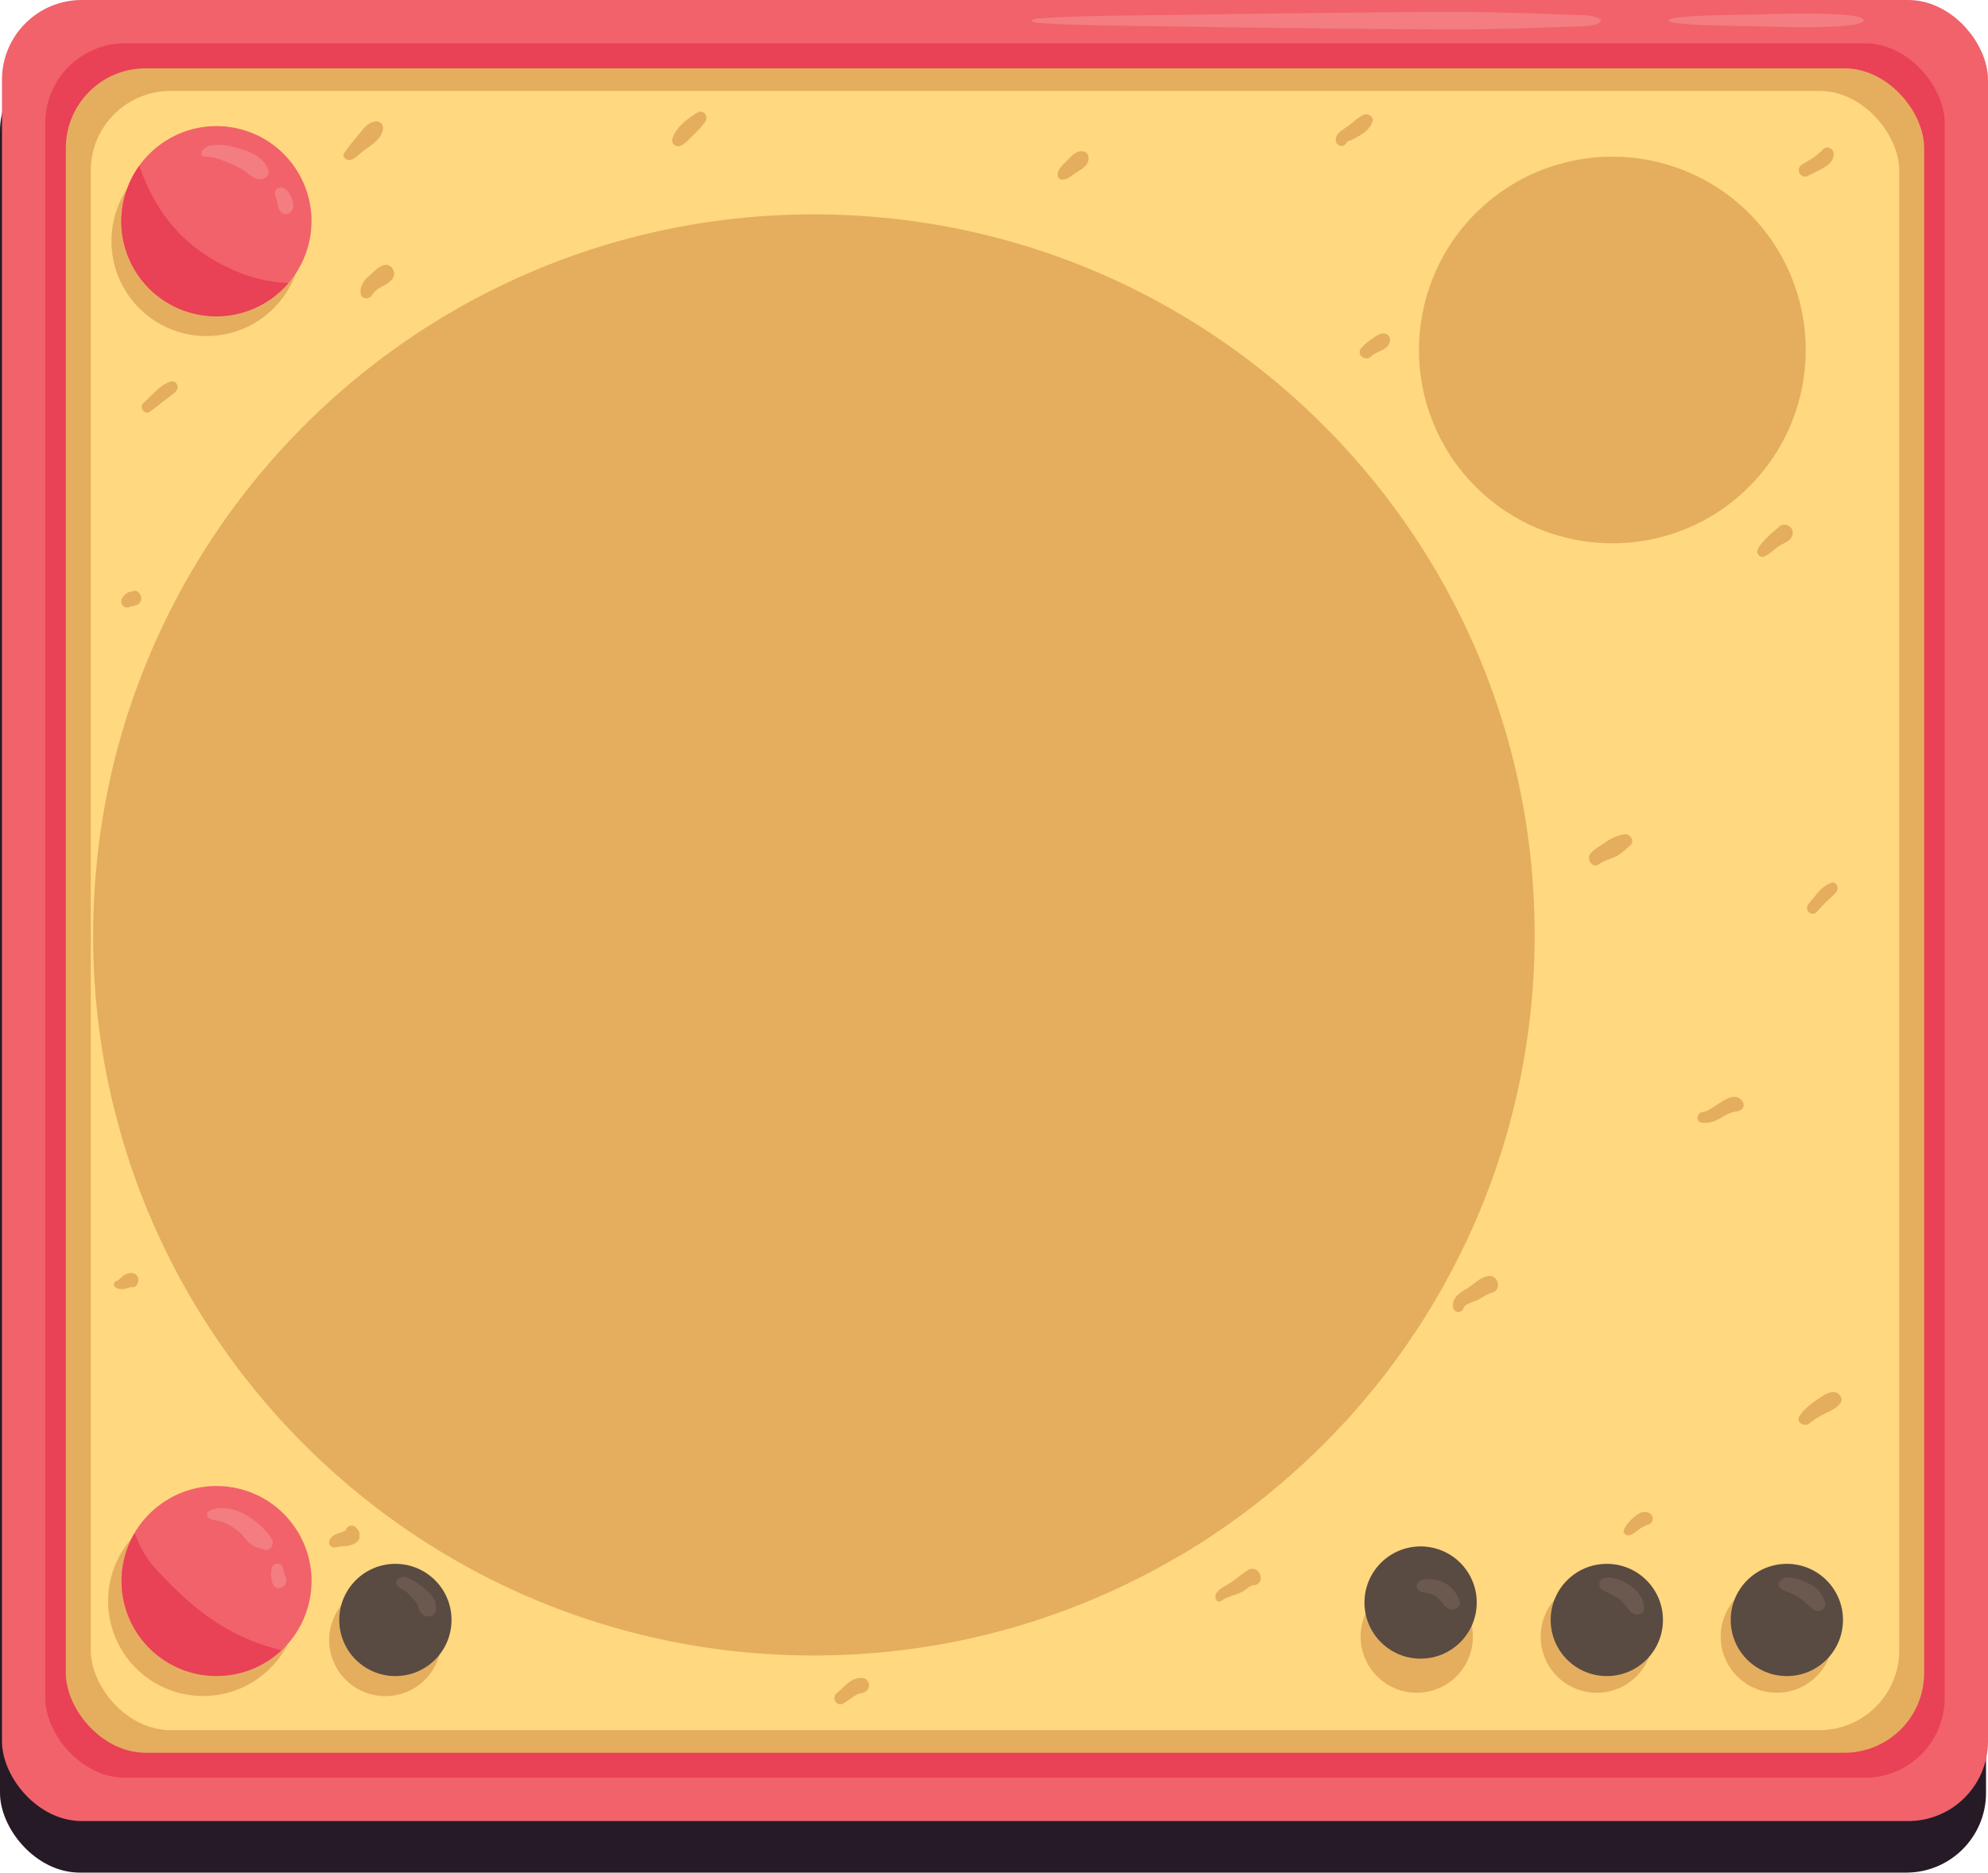 <svg id="Object" xmlns="http://www.w3.org/2000/svg" viewBox="0 0 1235.69 1164.27"><defs><style>.cls-1{fill:#251a25;}.cls-2{fill:#f1626b;}.cls-3{fill:#e94156;}.cls-4{fill:#e4ae5e;}.cls-5{fill:#ffd87f;}.cls-6{fill:#594a42;}.cls-7{fill:#f37d81;}.cls-8{fill:#6b594f;}</style></defs><title>record_player</title><g id="record_base"><rect class="cls-1" y="32.05" width="1234.46" height="1132.22" rx="49.57"/><rect class="cls-2" x="1.23" width="1234.46" height="1132.22" rx="49.57"/><rect class="cls-3" x="28.17" y="26.94" width="1180.58" height="1078.34" rx="49.57"/><rect class="cls-4" x="40.91" y="42.48" width="1155.1" height="1047.26" rx="49.57"/><rect class="cls-5" x="56.41" y="56.53" width="1124.11" height="1019.16" rx="49.57"/><circle class="cls-4" cx="1002.2" cy="217.6" r="120.2" transform="translate(139.67 772.4) rotate(-45)"/><circle class="cls-4" cx="128.34" cy="149.9" r="59.06" transform="translate(-68.41 134.65) rotate(-45)"/><circle class="cls-2" cx="134.55" cy="137.47" r="59.06" transform="translate(-52.27 91.66) rotate(-31.84)"/><circle class="cls-4" cx="126.27" cy="995.45" r="59.06" transform="translate(-876.81 1021.84) rotate(-84.28)"/><circle class="cls-2" cx="134.55" cy="983.01" r="59.06" transform="translate(-498.3 218.87) rotate(-31.84)"/><circle class="cls-4" cx="239.56" cy="1019.62" r="34.89" transform="translate(-379.56 174.81) rotate(-23.01)"/><circle class="cls-6" cx="245.77" cy="1007.19" r="34.89"/><circle class="cls-4" cx="880.62" cy="1017.55" r="34.89"/><circle class="cls-4" cx="992.53" cy="1017.55" r="34.89"/><circle class="cls-4" cx="1104.44" cy="1017.55" r="34.89"/><circle class="cls-6" cx="883.01" cy="996.36" r="34.89"/><circle class="cls-6" cx="998.75" cy="1007.19" r="34.89"/><circle class="cls-6" cx="1110.66" cy="1007.19" r="34.89"/><path class="cls-3" d="M150,1017.29c-21-9.81-37.74-24.95-53.18-41.86-6.39-7-10.17-14.37-13.11-22.29A59,59,0,0,0,175,1026,128.27,128.27,0,0,1,150,1017.29Z"/><path class="cls-3" d="M179.26,176a92.78,92.78,0,0,1-30.51-6.55c-33.36-13.6-51.31-35.68-62.18-66.32A59,59,0,0,0,179.26,176Z"/><path class="cls-7" d="M166.7,105.6c-2.9-9.31-14.84-12.58-23.22-14.68-4.65-1.17-17.54-2.3-18.39,4.58A1.9,1.9,0,0,0,127,97.41c5.05-.21,10.82,2,15.41,4a55.25,55.25,0,0,1,8.87,4.44c3.15,2.08,5.73,4.92,9.58,5.56C164.22,112,167.88,109.37,166.7,105.6Z"/><path class="cls-7" d="M180.84,122.07c-1.14-2.56-3.39-5.31-6.32-5.5a3.73,3.73,0,0,0-3.73,3.73,6.9,6.9,0,0,0,.87,2.87c-.37-.72.16.58.17.61.14.46.24.94.34,1.41.43,2,.63,4.11,1.84,5.87a4.3,4.3,0,0,0,7.32,0C183.21,128.11,182.12,125,180.84,122.07Z"/><path class="cls-7" d="M169,957c-3.6-6-10.21-11.77-16.32-15.24-6.33-3.59-15.15-5.65-22-2.75-2.53,1.06-2.67,4.26,0,5.29,2.93,1.12,6,1.14,8.92,2.48a39,39,0,0,1,9,5.64c2.51,2.22,4.16,5.17,6.79,7.28s5.57,2.66,8.67,3.75C167.78,964.72,170.9,960.1,169,957Z"/><path class="cls-7" d="M177.74,981.2c-.45-1.77-1.57-3.83-1.65-5.51a3.66,3.66,0,0,0-7.15-1,15.35,15.35,0,0,0-.18,6.71c.28,2,.83,5.56,3.77,6C176.05,987.94,178.6,984.62,177.74,981.2Z"/><path class="cls-8" d="M1134.37,996.22c-2-6.74-6.75-10.6-13.11-13.16-4.28-1.72-12.19-4.36-15.28.5a2.88,2.88,0,0,0,.45,3.44c2.19,2.56,7,3.18,9.94,5,3.81,2.33,7.19,5.71,10.65,8.54C1130.21,1003.1,1135.72,1000.78,1134.37,996.22Z"/><path class="cls-8" d="M1022,999.46c-.58-6.08-4-10.48-9-13.86-4-2.75-11.33-6-16.17-4.29a3.86,3.86,0,0,0-.91,7c3.09,2,6.49,3.43,9.64,5.33,3.62,2.19,5.5,6.38,8.74,9C1017,1004.79,1022.42,1003.79,1022,999.46Z"/><path class="cls-8" d="M907.17,995.16a19.94,19.94,0,0,0-23.92-12.77,3.8,3.8,0,0,0,0,7.27c3.26.89,7,1.05,9.81,3.21,3,2.3,3.89,5.68,7.53,7.36C903.84,1001.73,908.57,999.25,907.17,995.16Z"/><path class="cls-8" d="M262,986.1c-3.67-2.64-10.71-8.3-15-4.09a2.76,2.76,0,0,0-.43,3.34c1.09,1.68,2.59,2.19,4.26,3.19,2.07,1.24,3.78,3.25,5.47,5s3.11,3.16,3.69,5.55c.7,2.88,2.34,5.14,5.31,5.81,2.3.53,5-.67,5.57-3.16C272.29,994.85,267,989.72,262,986.1Z"/><path class="cls-7" d="M983.47,9.39c-27-.91-52.89-2-80.29-2-29.91,0-59.94.41-89.81.74q-41.49.47-82.89,1.11c-27.64.46-58.07.32-84.65,2.2-6.29.44-6.29,2.39,0,2.83C670.31,16,698.11,16,723.57,16.37q44.89.73,89.8,1.22,41.45.46,82.9.69c29.85.21,57.85-.94,87.2-1.93C999,15.83,999,9.92,983.47,9.39Z"/><path class="cls-7" d="M1147.16,9.28c-18.64-1.5-37.12-.78-56.31-.29-16.27.41-35.27.24-49.69,2.12-5.25.68-5.25,2.43,0,3.11,14.42,1.88,33.42,1.71,49.69,2.12,19.19.49,37.67,1.21,56.31-.29C1162.12,14.84,1162.12,10.49,1147.16,9.28Z"/><path class="cls-4" d="M233,75.59c-5.39,1-7.85,5.64-11.26,9.52a101,101,0,0,0-8,10.46,1.89,1.89,0,0,0,0,2c3.62,4.94,8.34-.77,11.55-3.3,4.84-3.8,11.57-7.17,12.7-13.67A4.15,4.15,0,0,0,233,75.59Z"/><path class="cls-4" d="M242.44,165.44c-4.6-2.85-9.48,3.1-12.66,5.8-3.46,2.95-6.4,6.8-5.54,11.55.6,3.32,5.27,3.46,6.82.89,1.87-3.11,4.18-4.32,7.45-6.06a15.34,15.34,0,0,0,5.37-4.25A5.53,5.53,0,0,0,242.44,165.44Z"/><path class="cls-4" d="M106,237.26c-7,2.2-11.6,8.73-16.94,13.43-2.86,2.52,1,7.53,4.09,5.3,2.81-2,5.49-4.16,8.2-6.3s5.6-4,8.1-6.5S109.48,236.17,106,237.26Z"/><path class="cls-4" d="M433.55,70c-6,3.53-13.57,9.26-15.61,16.26-1,3.27,2.66,5.68,5.47,4.21s5.16-4.2,7.49-6.41A70.45,70.45,0,0,0,438.18,76C440.68,72.8,437.58,67.66,433.55,70Z"/><path class="cls-4" d="M676.5,97a3.91,3.91,0,0,0-2.85-2.85c-5-.75-7.47,2.82-10.67,6-2.53,2.51-6.24,5.57-5.43,9.51a2.75,2.75,0,0,0,2.61,2c3.17.31,6.6-3.05,9.16-4.62C673.33,104.59,677.25,102.4,676.5,97Z"/><path class="cls-4" d="M847.24,71.51c-3.66,2-6.61,5-10,7.34-2.81,1.94-6.36,3.73-6.91,7.48-.65,4.49,5.24,6.26,6.85,1.89.16-.44,2.38-1,2.81-1.2a31.74,31.74,0,0,0,4.65-2.45c3.79-2.23,6.73-4.49,8.38-8.65C854.32,72.53,850,70,847.24,71.51Z"/><path class="cls-4" d="M860.06,207.33c-3-.07-5.21,2-7.54,3.57a24.46,24.46,0,0,0-6.72,6.1c-2.69,3.71,3.11,7.87,6.2,4.78,3.8-3.78,11.71-3.91,12-10.54A3.94,3.94,0,0,0,860.06,207.33Z"/><path class="cls-4" d="M1137.83,92.28a3.63,3.63,0,0,0-2.84-.47c-1,.43-1.06.45-.18.08a4.29,4.29,0,0,0-2.34,1.8c-.28.37.07,0-.56.47a30.73,30.73,0,0,0-2.62,2.22c-2.84,2.4-6.28,4-9.35,6.08-4.2,2.82-.53,9.28,4,6.82,3.24-1.77,6.64-3.2,9.8-5.13a13.59,13.59,0,0,0,5-4.54C1140,97.3,1140.51,93.89,1137.83,92.28Z"/><path class="cls-4" d="M1104.87,328.64c.59-.89-1.17.73-1.45.95a45.49,45.49,0,0,0-4.57,4.1c-2.38,2.42-5.21,5.2-6.43,8.39-.84,2.21,1.8,5,4,4,3.47-1.42,6.24-4.49,9.37-6.57,2.75-1.82,6.32-2.59,7.89-5.73C1116.69,327.9,1108.52,323.11,1104.87,328.64Z"/><path class="cls-4" d="M1009.27,518.72a30.32,30.32,0,0,0-11.34,4.91c-3.13,2.27-6.6,3.93-9.21,6.87-3.06,3.47,1.08,9.81,5.22,6.77,2.84-2.09,6.27-2.89,9.46-4.3,4-1.75,6.63-4.59,9.88-7.35S1013,517.83,1009.27,518.72Z"/><path class="cls-4" d="M1138.09,548.93a18.37,18.37,0,0,0-7.5,5.43c-2.28,2.47-4.33,5.14-6.49,7.7-2.87,3.41,1.79,8.27,5,5,1.93-2,3.81-4.07,5.76-6.06,2.18-2.22,4.57-4.05,6.51-6.46S1141.57,547.67,1138.09,548.93Z"/><path class="cls-4" d="M1083.31,685.07c-6.55-9.41-17.77,5.55-24.91,6.3-3.44.37-4.87,5.83-.88,6.54,4.64.83,8.36-.73,12.38-3a36.29,36.29,0,0,1,6.45-3.22c2.43-.78,4.28-.32,6.38-2.14A3.68,3.68,0,0,0,1083.31,685.07Z"/><path class="cls-4" d="M1143.23,867.1c-4-4-10,.62-13.52,3-4.29,2.81-8.22,5.92-11.11,10.19-2.63,3.88,2.9,7.3,6.06,4.68a55.56,55.56,0,0,1,12.24-7.31C1140.24,876.07,1147.76,871.64,1143.23,867.1Z"/><path class="cls-4" d="M1023.13,948.37Z"/><path class="cls-4" d="M1025.62,941c-3.68-2.23-7.14-.21-10,2.27-2.43,2.08-5.06,5-6.23,8-.81,2,1.5,3.65,3.27,3.28,2.35-.5,4.39-2.42,6.31-3.81a22.49,22.49,0,0,1,3.16-1.91c.27-.13.88-.35,1-.41l-.06,0c.23-.08.71-.28,1.1-.44C1027.22,947.84,1028.62,942.82,1025.62,941Z"/><path class="cls-4" d="M924.48,793.45c-5.13,1.15-9.05,5.71-13.56,8.24-4.33,2.43-9,6.08-7.54,11.65a3.3,3.3,0,0,0,6.33,0c.71-2.62,5.75-3.79,7.94-4.74,3.34-1.44,6.14-3.8,9.67-4.84C934,801.82,931.19,791.94,924.48,793.45Z"/><path class="cls-4" d="M783.5,980.26c-.08-.39-.17-.78-.25-1.17a5.11,5.11,0,0,0-7.48-3c-4.73,3.17-8.69,6.87-13.69,9.64-3,1.66-8.49,5-6,9.09a2,2,0,0,0,2.73.71c2.61-1.94,5.8-3,8.88-4.07a30.21,30.21,0,0,0,4.41-1.8c2-1,5.09-4.1,7.4-4.08A4.22,4.22,0,0,0,783.5,980.26Z"/><path class="cls-4" d="M540,1046.7c-1.46-5.3-8-3.56-11.27-1.48s-5.43,5-8.38,7.23c-3.83,2.9-.58,9,3.85,6.6,3-1.64,5.54-3.91,8.52-5.54,1.32-.72,2.71-.62,4.08-1.18C539.1,1051.39,540.68,1049.27,540,1046.7Z"/><path class="cls-4" d="M223.38,954.31c.25-2-.85-3.34-2.36-4.86a3.64,3.64,0,0,0-6,1.91l-.48.29a16.82,16.82,0,0,1-3.26,1.27c-2.59.88-5.95,2.34-6.61,5.2a3.15,3.15,0,0,0,2.88,4,9.57,9.57,0,0,0,2.9-.47c.68-.15,2.11-.17,3.05-.25,3.27-.29,6-.73,8.56-2.91A4.38,4.38,0,0,0,223.38,954.31Z"/><path class="cls-4" d="M81.91,791.49a8,8,0,0,0-5.58,2c-1.36,1-2.37,2.4-4,3a2.15,2.15,0,0,0-.51,3.89c2.77,2,6.57.84,9.47-.17a3.21,3.21,0,0,0,3.85-1.49,7.57,7.57,0,0,0,.76-2A4.2,4.2,0,0,0,81.91,791.49Z"/><path class="cls-4" d="M86.21,368.37a3.42,3.42,0,0,0-3.41-.91c-.23.1-.46.2-.67.31a5.69,5.69,0,0,0-3.16,1,8.49,8.49,0,0,0-3.11,3.32,3.84,3.84,0,0,0,.58,4.52,3.71,3.71,0,0,0,4.52.58,4.84,4.84,0,0,1,.46-.24h.06a7,7,0,0,0,2.8-.62c-1.35.62,0,0,.32-.07a4.3,4.3,0,0,0,3.14-4.12A5.17,5.17,0,0,0,86.21,368.37Z"/><path class="cls-4" d="M836.87,883.17c4.07-4.46,8-9,11.93-13.66l1.09-1.28q5.63-6.75,11-13.71l1.22-1.59q5.37-7,10.46-14.26c.27-.38.54-.77.8-1.16q10.68-15.27,20.08-31.44l.26-.43c3-5.26,6-10.59,8.81-16,.25-.49.51-1,.77-1.45q4.13-7.94,8-16.05l.72-1.54q3.85-8.28,7.41-16.72l.26-.65q7.27-17.49,13.1-35.72c.09-.29.19-.59.29-.89q2.78-8.77,5.19-17.72l.45-1.66q2.37-8.87,4.38-17.86c.11-.49.21-1,.32-1.46,1.36-6.18,2.61-12.41,3.71-18.69h0a449.79,449.79,0,0,0,6.78-77.94c0-247.42-200.57-448-448-448-148.32,0-279.78,72.1-361.31,183.14a1.71,1.71,0,0,1-.11.14,450.23,450.23,0,0,0-29.64,46.06l-.42.76q-4.39,7.88-8.49,16h0q-8.17,16.17-15.06,33.07c-.18.46-.37.92-.56,1.37q-3.24,8.06-6.19,16.26c-.19.52-.37,1.05-.55,1.57Q77.61,448.31,73,465.54l-.48,1.76q-2.15,8.22-4,16.57L68,486.51q-1.8,8.36-3.3,16.81c-.11.58-.19,1.16-.29,1.73q-1.43,8.31-2.55,16.71c-.06.51-.14,1-.21,1.52-.73,5.66-1.33,11.36-1.85,17.09-.1,1.06-.2,2.11-.28,3.17q-.7,8.43-1.11,17c0,1-.07,2-.11,2.93-.23,5.94-.38,11.89-.38,17.89A451.29,451.29,0,0,0,63,649.53q2.55,16.69,6.31,33Q70.6,687.9,72,693.27q2.76,10.74,6,21.26t7,20.81c62.81,171.54,227.51,293.95,420.8,293.95,6.37,0,12.71-.16,19-.42l2.38-.1q9-.42,17.86-1.21l3.12-.27q8.76-.82,17.44-2l2.9-.41c5.9-.82,11.78-1.74,17.61-2.8.58-.1,1.15-.22,1.72-.33q8.85-1.63,17.56-3.61l1-.22c5.84-1.34,11.62-2.82,17.37-4.38l2.52-.69q8.31-2.31,16.5-5l2.8-.91q8.18-2.68,16.22-5.66l2.3-.88c5.56-2.1,11.07-4.28,16.52-6.59l.66-.29q8.22-3.51,16.26-7.33l1.39-.65c5.25-2.51,10.44-5.14,15.57-7.85l2.26-1.2q7.53-4,14.88-8.33L734,966.9q7.44-4.41,14.7-9.08l1.45-1q15.2-9.9,29.51-21c.44-.35.9-.68,1.34-1q6.85-5.34,13.48-11l1.79-1.51q6.57-5.6,12.91-11.43l1.51-1.41c4.34-4,8.62-8.14,12.79-12.34.17-.16.33-.34.5-.5q6.56-6.62,12.85-13.5Z"/></g></svg>